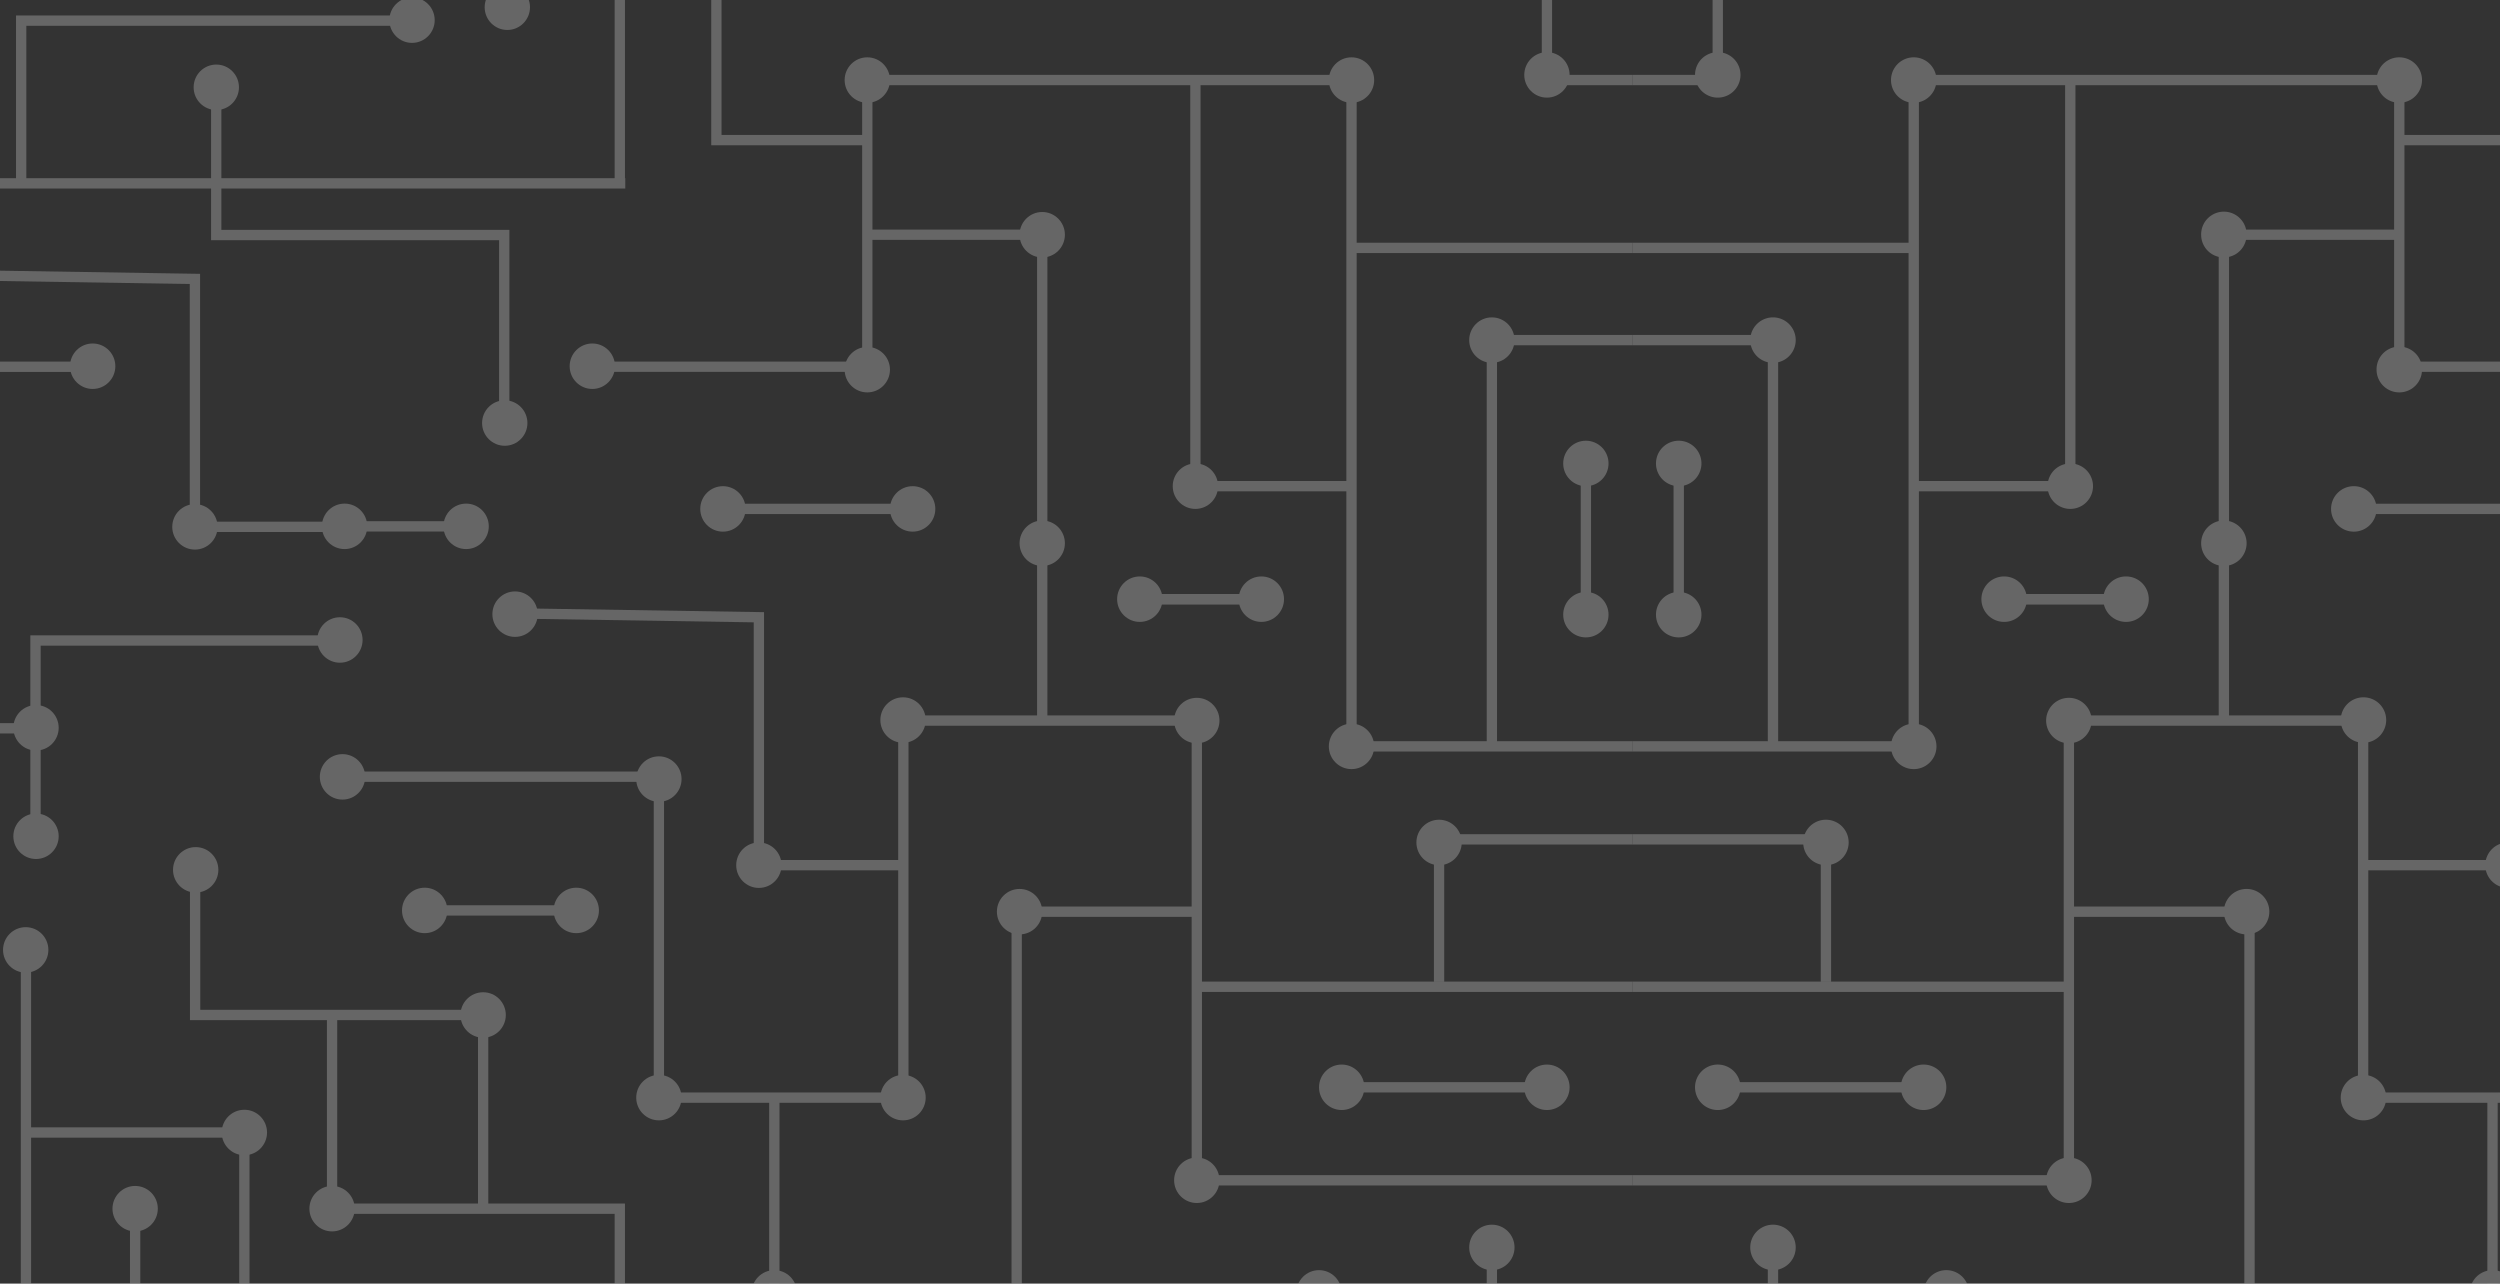 <svg width="968" height="497" fill="none" xmlns="http://www.w3.org/2000/svg"><rect width="100%" height="100%" fill="#333333" stroke="none"/><g opacity=".25" fill-rule="evenodd" clip-rule="evenodd" fill="#fff"><g clip-path="url(#clip0)"><path d="M194.054 3v-142h181.655v-78H632v4H379.698v78H198.043V3h-3.989zM230.114 140h103.711V29h191.472v258H632v4H521.308V33H337.814v111h-107.7v-4zM130.979 298.75h126.14V423h90.667V277h117.613v178H632v4H461.41V281H351.775v146H253.13V302.75H130.979v-4zM77.549 335v56h111.519v77h-3.989v-73H73.559v-60h3.99zM85.716 33v56h111.519v77h-3.989V93H81.726V33h3.99z"/><path d="M632 33h-35.022V-88.398H434.545V-43.4H241.981V72.501h-3.989V-47.4h192.564v-44.998h170.411V29H632v4z"/><path d="M523.302 190.25h-62.44V31h3.989v155.25h58.451v4zM12.04 542H8.053V364.079h3.989V542z"/><path d="M10.046 436.5h86.57V542h-3.99V440.5h-82.58v-4zM632 384.078H463.405v-4H632v4zM335.82 88.889h69.726V279h-3.989V92.889H335.82v-4zM349.781 337h-57.939v-96.031l-92.153-1.452.059-4 96.083 1.515V333h53.95v4zM301.814 498.542h-3.989V425h3.989v73.542zM279.377-45.4v97.65h56.443v4h-60.432V-45.4h3.989zM160.338 10H10.196v60.75h-3.99V6h154.132v4zM632 97.986H523.302v-4H632v4zM391.664 498.542V351h71.192v4h-67.203v143.542h-3.989zM632 327h-72.798v53.041h-3.988V323H632v4zM632 133.691h-52.354V289h-3.989V129.691H632v4zM349.781 199.051h-69.866v-4h69.866v4z"/><path d="M242.111 73H-19.163v-4h261.274v4zM133.413 250H15.74v77.6h-3.989V246h121.662v4zM130.571 393v73h111.41v76h-3.989v-72h-111.41v-77h3.989zM598.973 423h-79.474v-4h79.474v4zM579.646 521.301h-3.989V486h3.989v35.301zM616.044 236.656h-3.989v-57.207h3.989v57.207zM488.396 234h-47.069v-4h47.069v4z"/><path d="M488.396 234h-47.069v-4h47.069v4zM16.737 284H-37.88v-4h54.617v4zM54.322 515h-3.988v-42.727h3.988V515zM223.134 354.52h-58.697v-4h58.697v4zM340.876 278.801c0 4.86 3.929 8.801 8.775 8.801 4.847 0 8.776-3.941 8.776-8.801 0-4.861-3.929-8.801-8.776-8.801-4.846 0-8.775 3.94-8.775 8.801zM285.061 335c0 4.86 3.929 8.801 8.775 8.801 4.847 0 8.776-3.941 8.776-8.801s-3.929-8.801-8.776-8.801c-4.846 0-8.775 3.941-8.775 8.801zM340.876 425c0 4.86 3.929 8.801 8.775 8.801 4.847 0 8.776-3.941 8.776-8.801s-3.929-8.801-8.776-8.801c-4.846 0-8.775 3.941-8.775 8.801zM454.62 279c0 4.86 3.929 8.801 8.785 8.801 4.847 0 8.776-3.941 8.776-8.801s-3.929-8.801-8.776-8.801c-4.856 0-8.785 3.941-8.785 8.801zM386 353c0 4.86 3.929 8.801 8.776 8.801 4.846 0 8.776-3.941 8.776-8.801s-3.93-8.801-8.776-8.801c-4.847 0-8.776 3.941-8.776 8.801zM454.62 457c0 4.86 3.929 8.801 8.785 8.801 4.847 0 8.776-3.941 8.776-8.801s-3.929-8.801-8.776-8.801c-4.856 0-8.785 3.941-8.785 8.801zM501.948 500.602c0 4.86 3.929 8.8 8.775 8.8 4.847 0 8.776-3.94 8.776-8.8 0-4.861-3.929-8.801-8.776-8.801-4.846 0-8.775 3.94-8.775 8.801zM548.431 326.199c0 4.861 3.929 8.801 8.777 8.801 4.846 0 8.776-3.94 8.776-8.801 0-4.86-3.93-8.801-8.776-8.801-4.848 0-8.777 3.941-8.777 8.801zM590.196 421c0 4.86 3.93 8.801 8.777 8.801 4.847 0 8.776-3.941 8.776-8.801s-3.929-8.801-8.776-8.801c-4.847 0-8.777 3.941-8.777 8.801zM510.723 421c0 4.86 3.93 8.801 8.776 8.801 4.848 0 8.777-3.941 8.777-8.801s-3.929-8.801-8.777-8.801c-4.846 0-8.776 3.941-8.776 8.801zM568.874 483c0 4.86 3.929 8.801 8.777 8.801 4.846 0 8.776-3.941 8.776-8.801s-3.93-8.801-8.776-8.801c-4.848 0-8.777 3.941-8.777 8.801zM514.526 289c0 4.86 3.929 8.801 8.776 8.801 4.847 0 8.777-3.941 8.777-8.801s-3.93-8.801-8.777-8.801c-4.847 0-8.776 3.941-8.776 8.801zM568.874 131.691c0 4.86 3.929 8.801 8.777 8.801 4.846 0 8.776-3.941 8.776-8.801 0-4.861-3.93-8.801-8.776-8.801-4.848 0-8.777 3.94-8.777 8.801zM605.273 179.449c0 4.861 3.929 8.801 8.777 8.801 4.846 0 8.776-3.94 8.776-8.801 0-4.86-3.93-8.801-8.776-8.801-4.848 0-8.777 3.941-8.777 8.801zM605.273 238c0 4.861 3.929 8.801 8.777 8.801 4.846 0 8.776-3.94 8.776-8.801 0-4.861-3.93-8.801-8.776-8.801-4.848 0-8.777 3.94-8.777 8.801zM454.081 188.25c0 4.861 3.929 8.801 8.775 8.801 4.847 0 8.776-3.94 8.776-8.801 0-4.861-3.929-8.801-8.776-8.801-4.846 0-8.775 3.94-8.775 8.801zM514.526 31c0 4.861 3.929 8.801 8.776 8.801 4.847 0 8.777-3.94 8.777-8.801 0-4.861-3.93-8.801-8.777-8.801-4.847 0-8.776 3.94-8.776 8.801zM590.196 29c0 4.861 3.93 8.801 8.777 8.801 4.847 0 8.776-3.94 8.776-8.801 0-4.861-3.929-8.801-8.776-8.801-4.847 0-8.777 3.94-8.777 8.801zM85.845 438.5c0 4.861 3.93 8.801 8.776 8.801s8.775-3.94 8.775-8.801c0-4.86-3.929-8.801-8.775-8.801-4.847 0-8.776 3.941-8.776 8.801z"/><path d="M43.553 468c0 4.86 3.929 8.801 8.775 8.801 4.847 0 8.776-3.941 8.776-8.801s-3.93-8.801-8.776-8.801-8.775 3.941-8.775 8.801zM178.298 393c0 4.86 3.929 8.801 8.776 8.801 4.846 0 8.775-3.941 8.775-8.801s-3.929-8.801-8.775-8.801c-4.847 0-8.776 3.941-8.776 8.801zM214.358 352.52c0 4.861 3.929 8.801 8.775 8.801 4.847 0 8.776-3.94 8.776-8.801 0-4.86-3.929-8.8-8.776-8.8-4.846 0-8.775 3.94-8.775 8.8zM155.661 352.52c0 4.861 3.929 8.801 8.775 8.801 4.847 0 8.776-3.94 8.776-8.801 0-4.86-3.929-8.8-8.776-8.8-4.846 0-8.775 3.94-8.775 8.8zM119.801 468c0 4.86 3.929 8.801 8.775 8.801 4.847 0 8.776-3.941 8.776-8.801s-3.929-8.801-8.776-8.801c-4.846 0-8.775 3.941-8.775 8.801zM394.776 210.345c0 4.861 3.929 8.801 8.776 8.801 4.846 0 8.775-3.94 8.775-8.801 0-4.86-3.929-8.8-8.775-8.8-4.847 0-8.776 3.94-8.776 8.8zM479.62 232c0 4.861 3.929 8.801 8.775 8.801 4.847 0 8.776-3.94 8.776-8.801 0-4.861-3.929-8.801-8.776-8.801-4.846 0-8.775 3.94-8.775 8.801zM432.551 232c0 4.861 3.929 8.801 8.775 8.801 4.857 0 8.786-3.94 8.786-8.801 0-4.861-3.929-8.801-8.786-8.801-4.846 0-8.775 3.94-8.775 8.801zM180.482 205.801h-47.07v-4h47.07v4z"/><path d="M171.706 203.801c0 4.861 3.929 8.801 8.776 8.801 4.846 0 8.775-3.94 8.775-8.801 0-4.861-3.929-8.801-8.775-8.801-4.847 0-8.776 3.94-8.776 8.801zM124.638 203.801c0 4.861 3.929 8.801 8.775 8.801 4.857 0 8.786-3.94 8.786-8.801 0-4.861-3.929-8.801-8.786-8.801-4.846 0-8.775 3.94-8.775 8.801zM327.044 31c0 4.861 3.929 8.801 8.776 8.801 4.846 0 8.775-3.94 8.775-8.801 0-4.861-3.929-8.801-8.775-8.801-4.847 0-8.776 3.94-8.776 8.801zM394.776 90.889c0 4.861 3.929 8.801 8.776 8.801 4.846 0 8.775-3.94 8.775-8.801 0-4.86-3.929-8.801-8.775-8.801-4.847 0-8.776 3.941-8.776 8.801zM327.044 143.137c0 4.861 3.929 8.801 8.776 8.801 4.846 0 8.775-3.94 8.775-8.801 0-4.86-3.929-8.801-8.775-8.801-4.847 0-8.776 3.941-8.776 8.801zM344.595 197.051c0 4.86 3.929 8.801 8.786 8.801 4.846 0 8.775-3.941 8.775-8.801 0-4.861-3.929-8.801-8.775-8.801-4.857 0-8.786 3.94-8.786 8.801zM271.14 197.051c0 4.86 3.929 8.801 8.775 8.801 4.847 0 8.776-3.941 8.776-8.801 0-4.861-3.929-8.801-8.776-8.801-4.846 0-8.775 3.94-8.775 8.801zM220.571 141.801c0 4.86 3.929 8.801 8.775 8.801 4.847 0 8.776-3.941 8.776-8.801 0-4.861-3.929-8.801-8.776-8.801-4.846 0-8.775 3.94-8.775 8.801zM246.349 425c0 4.86 3.929 8.801 8.776 8.801 4.846 0 8.775-3.941 8.775-8.801s-3.929-8.801-8.775-8.801c-4.847 0-8.776 3.941-8.776 8.801zM291.044 500.602c0 4.86 3.929 8.8 8.776 8.8 4.846 0 8.775-3.94 8.775-8.8 0-4.861-3.929-8.801-8.775-8.801-4.847 0-8.776 3.94-8.776 8.801zM246.349 301.657c0 4.86 3.929 8.801 8.776 8.801 4.846 0 8.775-3.941 8.775-8.801 0-4.861-3.929-8.801-8.775-8.801-4.847 0-8.776 3.94-8.776 8.801zM187.662 2.801c0 4.861 3.929 8.801 8.776 8.801 4.846 0 8.775-3.94 8.775-8.801 0-4.861-3.929-8.801-8.775-8.801-4.847 0-8.776 3.94-8.776 8.801zM1.18 367.801c0 4.861 3.93 8.801 8.776 8.801 4.847 0 8.776-3.94 8.776-8.801 0-4.861-3.929-8.801-8.776-8.801-4.846 0-8.775 3.94-8.775 8.801zM66.998 336.801c0 4.861 3.929 8.801 8.775 8.801 4.847 0 8.776-3.94 8.776-8.801 0-4.861-3.93-8.801-8.776-8.801s-8.775 3.94-8.775 8.801zM123.839 300.801c0 4.861 3.93 8.801 8.776 8.801 4.847 0 8.776-3.94 8.776-8.801 0-4.861-3.929-8.801-8.776-8.801-4.846 0-8.776 3.94-8.776 8.801zM190.653 237.801c0 4.861 3.929 8.801 8.776 8.801 4.847 0 8.776-3.94 8.776-8.801 0-4.861-3.929-8.801-8.776-8.801-4.847 0-8.776 3.94-8.776 8.801zM186.665 163.801c0 4.861 3.929 8.801 8.776 8.801 4.846 0 8.775-3.94 8.775-8.801 0-4.861-3.929-8.801-8.775-8.801-4.847 0-8.776 3.94-8.776 8.801zM74.975 33.801c0 4.861 3.93 8.801 8.776 8.801 4.847 0 8.776-3.94 8.776-8.801 0-4.861-3.93-8.801-8.776-8.801s-8.776 3.94-8.776 8.801zM150.765 7.801c0 4.861 3.929 8.801 8.775 8.801 4.847 0 8.776-3.94 8.776-8.801 0-4.861-3.929-8.801-8.776-8.801-4.846 0-8.775 3.94-8.775 8.801z"/><path d="M131.418 206H73.479v-96.031l-92.153-1.452.06-4 96.082 1.515V202h53.95v4z"/><path d="M39.674 140h-57.94v96.031l-92.153 1.452.06 4 96.083-1.515V144h53.95v-4zM66.698 204c0 4.86 3.93 8.801 8.776 8.801s8.775-3.941 8.775-8.801-3.929-8.801-8.775-8.801c-4.847 0-8.776 3.941-8.776 8.801zM122.842 247.801c0 4.86 3.929 8.801 8.776 8.801 4.847 0 8.776-3.941 8.776-8.801S136.465 239 131.618 239c-4.847 0-8.776 3.941-8.776 8.801z"/><path d="M27.108 141.801c0 4.861 3.93 8.801 8.776 8.801 4.847 0 8.776-3.94 8.776-8.801 0-4.861-3.93-8.801-8.776-8.801s-8.776 3.94-8.776 8.801zM5.17 323.801c0 4.86 3.929 8.801 8.775 8.801 4.847 0 8.776-3.941 8.776-8.801S18.79 315 13.945 315s-8.775 3.941-8.775 8.801zM5.17 281.801c0 4.86 3.929 8.801 8.775 8.801 4.847 0 8.776-3.941 8.776-8.801S18.79 273 13.945 273s-8.775 3.941-8.775 8.801z"/></g><g clip-path="url(#clip1)"><path d="M1071.16 3v-142H889.004v-78H632v4h253.004v78h182.156V3h4zM1035 140H931.004V29H739v258H632v4h111V33h184.004v111H1035v-4zM1134.41 298.75h-126.49V423h-90.916V277h-117.94v178H632v4h171.064V281h109.94v146h98.916V302.75h122.49v-4z"/><path d="M632 33h35.119V-88.398h162.885V-43.4H1023.1V72.501h4V-47.4H834.004v-44.998H663.119V29H632v4z"/><path d="M741 190.25h62.614V31h-4v155.25H741v4zM632 384.078h169.064v-4H632v4zM929.004 88.889h-69.92V279h4V92.889h65.92v-4zM915.004 337h58.1v-96.031l92.406-1.452-.06-4-96.346 1.515V333h-54.1v4zM963.104 498.542h4V425h-4v73.542zM985.604-45.4v97.65h-56.6v4h60.6V-45.4h-4zM632 97.986h109v-4H632v4zM873.004 498.542V351h-71.39v4h67.39v143.542h4zM632 327h73v53.041h4V323h-77v4zM632 133.691h52.5V289h4V129.691H632v4zM915.004 199.051h70.06v-4h-70.06v4zM665.119 423h79.695v-4h-79.695v4zM684.5 521.301h4V486h-4v35.301z"/><path d="M648 236.656h4v-57.207h-4v57.207zM776.004 234h47.2v-4h-47.2v4z"/><path d="M776.004 234h47.2v-4h-47.2v4zM923.934 278.801a8.801 8.801 0 11-8.8-8.801 8.8 8.8 0 018.8 8.801zM979.904 335a8.801 8.801 0 11-17.602 0 8.801 8.801 0 0117.602 0zM923.934 425a8.801 8.801 0 11-17.602 0 8.801 8.801 0 0117.602 0zM809.874 279c0 4.86-3.94 8.801-8.81 8.801a8.801 8.801 0 010-17.602c4.87 0 8.81 3.941 8.81 8.801zM878.684 353a8.801 8.801 0 11-17.602 0 8.801 8.801 0 0117.602 0zM809.874 457c0 4.86-3.94 8.801-8.81 8.801a8.801 8.801 0 010-17.602c4.87 0 8.81 3.941 8.81 8.801zM762.414 500.602a8.8 8.8 0 01-17.6 0 8.8 8.8 0 1117.6 0zM715.801 326.199a8.801 8.801 0 11-17.602 0 8.801 8.801 0 0117.602 0zM673.92 421a8.802 8.802 0 11-17.604-.002 8.802 8.802 0 0117.604.002zM753.614 421a8.801 8.801 0 11-17.602 0 8.801 8.801 0 0117.602 0zM695.301 483a8.801 8.801 0 11-17.602 0 8.801 8.801 0 0117.602 0zM749.801 289a8.801 8.801 0 11-17.602 0 8.801 8.801 0 0117.602 0zM695.301 131.691a8.801 8.801 0 11-17.602 0 8.801 8.801 0 0117.602 0zM658.801 179.449a8.801 8.801 0 11-17.602 0 8.801 8.801 0 0117.602 0zM658.801 238a8.801 8.801 0 11-17.602 0 8.801 8.801 0 0117.602 0zM810.414 188.25a8.8 8.8 0 11-17.6 0 8.8 8.8 0 1117.6 0zM749.801 31a8.801 8.801 0 11-17.602 0 8.801 8.801 0 0117.602 0zM673.92 29a8.801 8.801 0 11-17.602 0 8.801 8.801 0 0117.602 0zM869.884 210.345a8.8 8.8 0 11-8.8-8.8 8.8 8.8 0 018.8 8.8z"/><path d="M784.804 232a8.8 8.8 0 11-17.6 0 8.8 8.8 0 1117.6 0zM832.004 232a8.8 8.8 0 01-8.8 8.801c-4.87 0-8.81-3.94-8.81-8.801 0-4.861 3.94-8.801 8.81-8.801a8.8 8.8 0 018.8 8.801zM937.804 31a8.8 8.8 0 11-17.6 0 8.8 8.8 0 1117.6 0zM869.884 90.889a8.8 8.8 0 11-17.6 0 8.801 8.801 0 1117.6 0zM937.804 143.137a8.8 8.8 0 11-17.6 0 8.801 8.801 0 1117.6 0zM920.204 197.051c0 4.86-3.94 8.801-8.81 8.801-4.86 0-8.8-3.941-8.8-8.801a8.8 8.8 0 018.8-8.801c4.87 0 8.81 3.94 8.81 8.801zM973.904 500.602a8.8 8.8 0 01-17.6 0 8.8 8.8 0 1117.6 0z"/></g></g><defs><clipPath id="clip0"><path transform="matrix(-1 0 0 1 632 0)" fill="#fff" d="M0 0h719v542H0z"/></clipPath><clipPath id="clip1"><path fill="#fff" d="M632 0h721v542H632z"/></clipPath></defs></svg>

